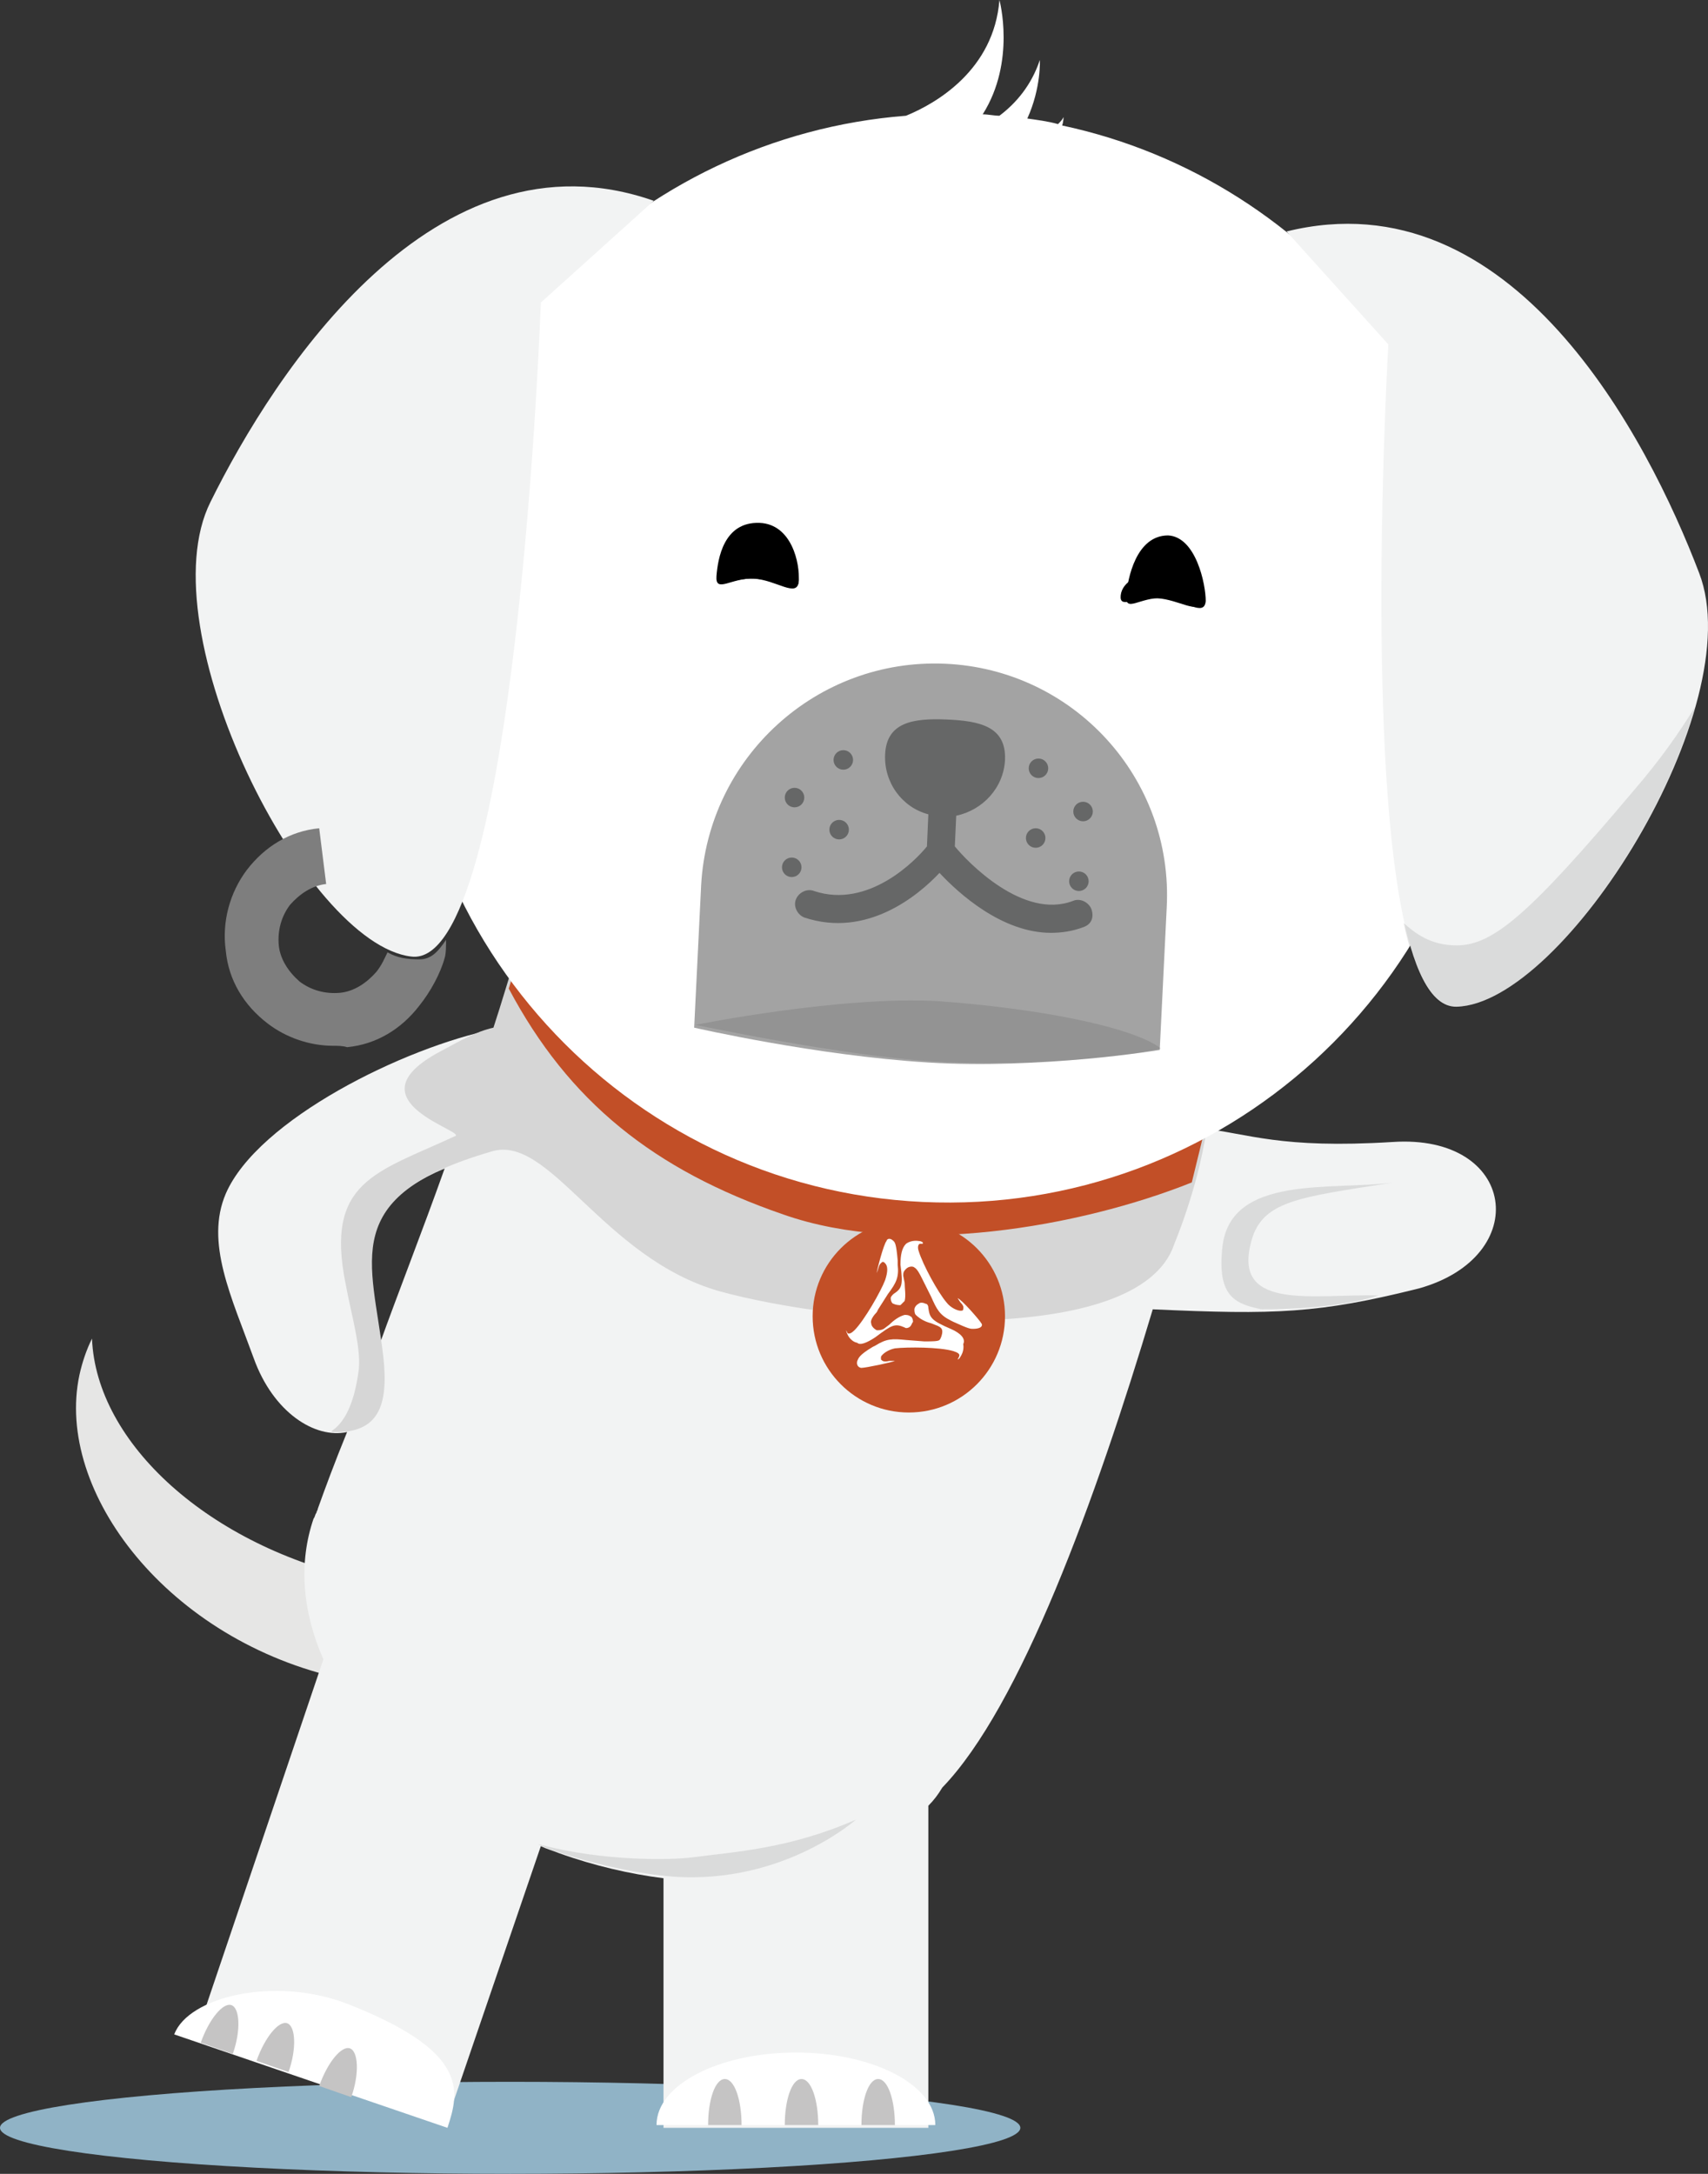 <?xml version="1.0" encoding="utf-8"?>
<!-- Generator: Adobe Illustrator 16.0.4, SVG Export Plug-In . SVG Version: 6.00 Build 0)  -->
<!DOCTYPE svg PUBLIC "-//W3C//DTD SVG 1.1//EN" "http://www.w3.org/Graphics/SVG/1.1/DTD/svg11.dtd">
<svg version="1.1" id="Layer_1" xmlns="http://www.w3.org/2000/svg" xmlns:xlink="http://www.w3.org/1999/xlink" x="0px" y="0px"
	 width="428.515px" height="545.203px" viewBox="131.843 131.967 428.515 545.203"
	 enable-background="new 131.843 131.967 428.515 545.203" xml:space="preserve">
<rect x="131.843" y="131.967" width="428.515" height="545.203" fill="#333333" stroke="none"/>
<path id="tail" fill="#E6E6E5" d="M223.118,528.192c-38.818-8.395-67.145-34.272-68.194-60.501
	c-1.399,2.798-2.448,5.944-3.147,9.093c-6.295,29.376,22.382,66.795,66.096,76.237C261.236,562.464,257.39,535.536,223.118,528.192z
	"/>
<g id="body">
	<ellipse fill="#90B3C6" cx="259.838" cy="665.629" rx="127.995" ry="11.541"/>
	<g>
		<path fill="#F2F3F3" d="M481.207,418.382c-28.327,1.748-36.021-2.099-48.261-3.497c0.698-3.146,1.397-5.944,2.099-8.743
			c5.944-23.431-26.579-56.304-67.146-68.543c-44.414-13.289-92.325-12.24-99.668,13.989c-3.147,11.89-7.344,24.83-12.24,38.468
			c-22.731,4.546-59.451,22.731-67.495,41.267c-5.246,12.239,1.399,25.879,6.994,41.267c4.896,13.639,15.388,20.283,23.431,18.534
			c-3.147,7.694-5.595,14.339-7.344,19.234c0,0.35-0.35,0.698-0.35,1.05c-0.35,0.35-0.35,1.049-0.7,1.397
			c-3.847,11.19-2.797,23.432,2.448,35.321l-31.474,93.022l62.948,21.334l23.081-67.495c1.399,0.698,2.798,1.05,4.546,1.749
			c8.743,3.146,17.835,5.244,26.229,6.295v62.599h66.446v-80.784c1.398-1.397,2.448-2.798,3.497-4.546
			c19.584-20.284,38.469-72.041,52.807-119.952c30.775,1.398,41.616,1.049,66.796-5.246
			C516.528,447.059,512.331,416.283,481.207,418.382z M243.401,425.026c-5.596,15.736-11.541,30.773-16.437,44.414
			C224.517,450.556,218.921,435.168,243.401,425.026z"/>
		<path fill="#FFFFFF" d="M366.501,664.931c0-10.142-15.737-18.186-34.972-18.186c-19.235,0-34.972,8.044-34.972,18.186"/>
		<path fill="#C5C4C4" d="M356.358,664.931c0-6.295-1.748-11.541-4.196-11.541s-4.196,5.246-4.196,11.541"/>
		<path fill="#C5C4C4" d="M337.125,664.931c0-6.295-1.749-11.541-4.197-11.541c-2.446,0-4.195,5.246-4.195,11.541"/>
		<path fill="#C5C4C4" d="M317.891,664.931c0-6.295-1.749-11.541-4.196-11.541s-4.196,5.246-4.196,11.541"/>
	</g>
	<path fill="#D6D6D6" d="M370.697,338.647c-68.895-22.032-94.423-2.798-101.067,8.043c-2.448,4.196-10.492,32.523-13.989,43.015
		c-4.546,1.049-8.043,3.147-13.289,5.945c-23.781,12.59,7.694,20.283,3.497,21.333c-19.584,9.093-32.523,11.19-27.278,37.069
		c1.399,7.693,4.197,16.786,3.147,22.382c-2.098,14.688-8.393,14.339-6.295,14.688c11.191,0.35,13.989-6.295,12.59-18.885
		c-2.798-24.13-11.541-40.218,26.928-51.407c14.688-4.896,27.977,26.578,57.353,34.971c30.425,8.395,102.816,14.688,113.657-10.491
		c0.35-1.049,1.748-4.195,3.497-9.441c1.748-5.245,3.847-12.24,5.246-21.332c0.35-3.497,1.049-6.994,1.397-10.842
		C438.192,370.471,388.183,344.242,370.697,338.647z"/>
	<g>
		<path fill="#FFFFFF" d="M244.101,665.63c3.147-9.442,5.246-19.233-25.18-31.125c-18.185-6.994-39.867-1.748-43.364,7.694"/>
		<path fill="#C5C4C4" d="M219.97,657.936c2.098-5.943,1.749-11.539-0.35-12.238c-2.098-0.7-5.595,3.497-7.694,9.441"/>
		<path fill="#C5C4C4" d="M204.233,651.642c2.099-5.944,1.749-11.541-0.35-12.239c-2.098-0.699-5.595,3.497-7.693,9.441"/>
		<path fill="#C5C4C4" d="M190.245,647.095c2.098-5.944,1.749-11.54-0.35-12.239s-5.596,3.496-7.694,9.441"/>
	</g>
	<g>
		<circle fill="#C24F27" cx="359.856" cy="462.096" r="24.13"/>
		<g>
			<path fill="#FFFFFF" d="M378.041,463.845c-0.35-0.698-4.896-5.944-5.945-6.295l0,0l0,0c0,0,0,0,0.699,1.049
				c1.05,1.051,0.7,1.399,0.7,1.749c0,0.351-0.351,0.351-0.7,0.351c-0.699,0-2.447-0.699-3.497-2.1
				c-2.098-2.447-5.944-9.441-6.994-12.938c-0.35-1.049,0-1.748,0.351-1.748h0.699l0,0v-0.35c0,0-0.35-0.351-1.05-0.351
				c0,0-1.748-0.351-3.146,0.699c-1.049,1.049-1.398,2.798-1.398,5.245c0.699,5.246,0.351,5.944-1.749,7.345
				c-0.35,0.35-0.699,0.699-0.699,1.049c0,0.699,0.351,1.398,0.699,1.398c0.7,0.35,1.399,0.35,1.749,0.35
				c0.351-0.35,0.699-0.699,1.049-1.049c0.351-1.398,0-3.147,0-4.546l-0.35-1.749c0-0.699,0-1.049,0.699-1.748
				c0.699-0.7,1.749-0.7,2.099-0.35c0.699,0.35,1.398,1.748,1.748,2.446l0.352,0.7l2.098,4.196c1.398,3.146,2.099,4.546,4.896,5.945
				l0.699,0.35c3.847,1.748,4.196,1.748,4.896,1.748C378.391,465.243,378.391,464.194,378.041,463.845z"/>
			<path fill="#FFFFFF" d="M370.348,465.243c-4.896-2.099-5.246-2.798-5.596-5.245c0-0.7-0.35-1.05-0.699-1.05
				c-0.699-0.351-1.398-0.351-1.749,0c-0.698,0.35-1.049,1.05-1.049,1.398c0,0.35,0,1.05,0.351,1.398
				c1.049,1.05,2.447,1.749,3.847,2.099l1.749,0.699c0.699,0.35,1.049,0.699,1.049,1.399c0,0.698-0.35,1.748-0.699,2.098
				c-0.349,0.35-2.099,0.35-3.146,0.35h-0.699l-4.547-0.35c-3.497-0.35-4.896-0.35-7.693,1.399l-0.699,0.35
				c-3.497,2.098-3.497,2.798-3.847,3.497c-0.351,1.397,0.699,1.748,1.049,1.748c1.049,0,7.693-1.398,8.395-1.748l0,0l0,0
				c0,0,0,0-1.399,0c-1.397,0.35-1.748,0-2.099-0.351c0,0,0-0.35,0-0.699c0.351-0.699,1.749-1.748,3.498-2.099
				c3.146-0.35,11.189-0.35,14.688,0.699c1.049,0.351,1.749,0.699,1.398,1.398l-0.351,0.699l0,0l0,0c0,0,0.351,0,0.7-0.699
				c0,0,1.049-1.398,0.699-3.147C374.194,467.691,372.795,466.293,370.348,465.243z"/>
			<path fill="#FFFFFF" d="M351.463,467.342c4.196-3.146,4.896-3.497,7.344-2.448c0.351,0.351,1.051,0,1.051,0
				c0.698-0.35,0.698-1.049,1.049-1.397c0-0.699-0.351-1.399-0.699-1.399c-0.35-0.35-1.05-0.35-1.399-0.35
				c-1.397,0.35-2.798,1.399-3.847,2.448l-1.397,1.049c-0.7,0.35-1.051,0.35-1.749,0.35c-0.699-0.35-1.398-1.049-1.398-1.748
				c-0.35-0.698,0.699-2.099,1.398-2.798l0.35-0.699l2.448-3.847c2.099-2.798,2.798-4.197,2.447-7.345v-1.049
				c-0.35-4.196-0.699-4.546-1.05-4.896c-1.049-1.049-1.748-0.35-1.748,0c-0.698,0.7-2.447,7.345-2.447,8.044l0,0l0,0
				c0,0,0,0,0.35-1.049c0.35-1.399,0.699-1.399,1.049-1.749c0.352,0,0.352,0,0.7,0.35c0.699,0.699,0.699,2.1,0,4.197
				c-1.05,2.797-5.246,10.143-7.694,12.589c-0.698,0.7-1.397,1.05-1.748,0.7l-0.35-0.7l0,0l0,0c0,0,0,0.351,0.35,1.05
				c0,0,0.699,1.748,2.448,2.099C347.616,469.44,349.364,468.74,351.463,467.342z"/>
		</g>
	</g>
	<path opacity="0.1" enable-background="new    " d="M305.65,597.785c-5.246,0.699-22.382,1.049-38.119-3.147
		c-3.847-1.049,12.24,5.597,30.076,7.693c29.375,3.497,48.959-13.988,48.959-13.988C329.78,595.688,316.142,596.387,305.65,597.785z
		"/>
	<path opacity="0.1" enable-background="new    " d="M481.557,428.523c-15.388,2.099-40.917-2.1-43.015,16.087
		c-1.399,12.59,3.147,14.338,9.792,15.736c5.945,0,19.934-0.35,29.376-3.497c-16.087-0.35-36.021,3.848-32.174-12.59
		C447.984,433.069,457.076,432.37,481.557,428.523z"/>
	<path fill="#C24F27" d="M328.382,436.566c30.774,10.842,74.489,3.146,102.466-8.043l3.849-15.737
		c-27.628,14.688-69.943,21.683-101.769,10.841c-33.572-11.54-55.954-31.124-67.844-62.249l-5.596,18.535
		C274.526,408.24,295.858,425.376,328.382,436.566z"/>
</g>
<g id="face">
	<path fill="#FFFFFF" d="M398.324,163.44c0.35-1.049,0.35-2.098,0.35-2.098c-0.35,0.699-0.699,1.049-1.397,1.749
		c-2.448-0.7-5.246-1.049-7.693-1.399c3.497-7.694,3.147-14.688,3.147-14.688c-2.1,6.295-5.945,10.841-10.143,13.989
		c-1.398,0-2.798-0.35-4.197-0.35c8.395-13.289,4.197-28.676,4.197-28.676c-1.398,17.485-15.737,25.879-23.432,29.026
		c-67.495,5.246-122.4,60.151-125.547,129.744c-3.498,75.189,54.555,139.186,129.745,142.684
		c75.188,3.497,139.186-54.556,142.683-130.094C509.184,235.831,462.322,177.079,398.324,163.44z"/>
	<path fill="#F2F3F3" d="M295.858,182.325c-54.905-19.234-95.123,43.015-111.209,75.538
		c-16.086,32.174,23.781,110.859,50.359,114.007c26.579,3.497,32.523-164.016,32.523-164.016L295.858,182.325z"/>
	<path fill="#F2F3F3" d="M454.629,190.019c56.653-13.989,90.575,51.757,103.515,85.68c12.939,33.573-33.922,108.062-60.85,108.761
		s-17.136-166.114-17.136-166.114L454.629,190.019z"/>
	<g>
		<path opacity="0.1" enable-background="new    " d="M496.944,384.809c19.934-0.699,50.357-40.917,60.149-75.538
			c-3.847,6.295-8.743,13.289-15.388,20.983c-26.229,31.125-35.32,38.818-44.413,38.818c-6.645,0-10.491-3.147-13.289-5.596
			C486.803,376.416,490.999,384.809,496.944,384.809z"/>
	</g>
	<path fill="#7E7E7E" d="M215.424,394.251c-5.945,0-11.89-2.098-16.437-5.595c-5.945-4.546-9.792-10.841-10.491-18.186
		c-1.049-7.344,1.049-14.688,5.246-20.283c4.546-5.945,10.841-9.792,18.185-10.492l1.749,13.989
		c-3.497,0.35-6.645,2.448-9.092,5.246c-2.099,2.798-3.147,6.295-2.798,10.142c0.35,3.497,2.448,6.645,5.246,9.092
		c2.798,2.098,6.295,3.147,10.142,2.798c3.498-0.35,6.645-2.448,9.093-5.246c1.399-1.749,2.098-3.498,2.798-4.896
		c2.448,1.398,4.896,1.749,8.043,1.749c2.797,0,4.546-1.749,6.645-4.896c0,1.399,0,3.497-0.35,4.546
		c-1.049,3.847-3.498,8.394-6.295,11.891c-4.546,5.945-10.841,9.792-18.185,10.491C217.872,394.251,216.473,394.251,215.424,394.251
		z"/>
	<path fill="#A3A3A3" d="M368.948,298.43c-32.174-1.399-59.451,23.431-61.199,55.604L306,389.705c0,0,30.425,6.994,58.752,8.743
		c28.327,1.748,58.053-3.147,58.053-3.147l1.748-35.671C426.302,327.106,401.122,299.829,368.948,298.43z"/>
	<path fill="#666767" d="M405.669,359.979c-0.7-1.749-2.798-2.798-4.547-2.098c-12.59,4.896-26.578-9.792-29.726-13.639l0.35-7.693
		c6.645-1.399,11.891-6.995,12.24-13.989c0.35-8.393-6.295-9.792-14.688-10.142c-8.393-0.35-15.037,0.699-15.387,8.743
		c-0.351,6.994,4.196,13.289,10.841,15.038l-0.35,8.043c-2.799,3.497-14.688,15.737-28.327,11.191
		c-1.748-0.699-3.847,0.35-4.546,2.098c-0.699,1.748,0.35,3.847,2.098,4.546c15.737,5.246,28.677-5.595,33.923-11.191
		c4.896,5.246,15.737,15.038,27.978,15.038c2.447,0,5.246-0.35,8.044-1.399C405.669,363.826,406.368,362.078,405.669,359.979z"/>
	<g>
		<g>
			<circle fill="#666767" cx="343.419" cy="322.56" r="2.448"/>
			<circle fill="#666767" cx="342.37" cy="340.046" r="2.448"/>
			<circle fill="#666767" cx="331.18" cy="332.002" r="2.448"/>
			<circle fill="#666767" cx="330.48" cy="349.488" r="2.448"/>
		</g>
		<g>
			<circle fill="#666767" cx="392.38" cy="324.658" r="2.448"/>
			<circle fill="#666767" cx="391.68" cy="342.144" r="2.448"/>
			<circle fill="#666767" cx="403.57" cy="335.499" r="2.448"/>
			<circle fill="#666767" cx="402.521" cy="352.985" r="2.448"/>
		</g>
	</g>
	<path id="chin" opacity="0.1" enable-background="new    " d="M423.154,394.951c-7.345-5.595-31.476-10.142-55.954-11.89
		c-24.48-1.399-60.852,5.945-60.852,5.945s36.37,7.693,58.752,9.093C384.336,399.497,410.914,397.749,423.154,394.951z"/>
</g>
<g id="eyes-open">
	<path d="M332.229,277.796c-0.35,4.197-5.596-0.35-11.189-0.699c-5.596-0.35-9.792,3.847-9.442-0.7
		c0.351-4.196,1.748-13.639,10.842-13.289C330.48,263.458,332.578,273.25,332.229,277.796z"/>
	<path d="M434.345,282.692c-0.35,4.197-5.245-0.35-10.841-0.699c-5.596-0.349-9.441,3.847-9.093-0.699
		c0.35-4.197,2.448-15.038,10.492-15.038C431.897,266.605,434.345,278.496,434.345,282.692z"/>
</g>
<g id="eyes-closed">
	<path d="M332.229,277.796c-0.35,3.498-5.246-0.35-10.841-0.699c-5.596-0.35-9.442,2.798-9.442-0.7
		c0.35-3.497,4.896-5.945,10.491-5.595C328.032,271.502,332.578,274.299,332.229,277.796z"/>
	<path d="M432.946,282.692c-0.35,3.498-5.246-0.35-10.841-0.699c-5.596-0.35-9.442,2.798-9.093-0.699s4.896-5.945,10.142-5.596
		C428.75,276.397,432.946,279.195,432.946,282.692z"/>
</g>
</svg>
